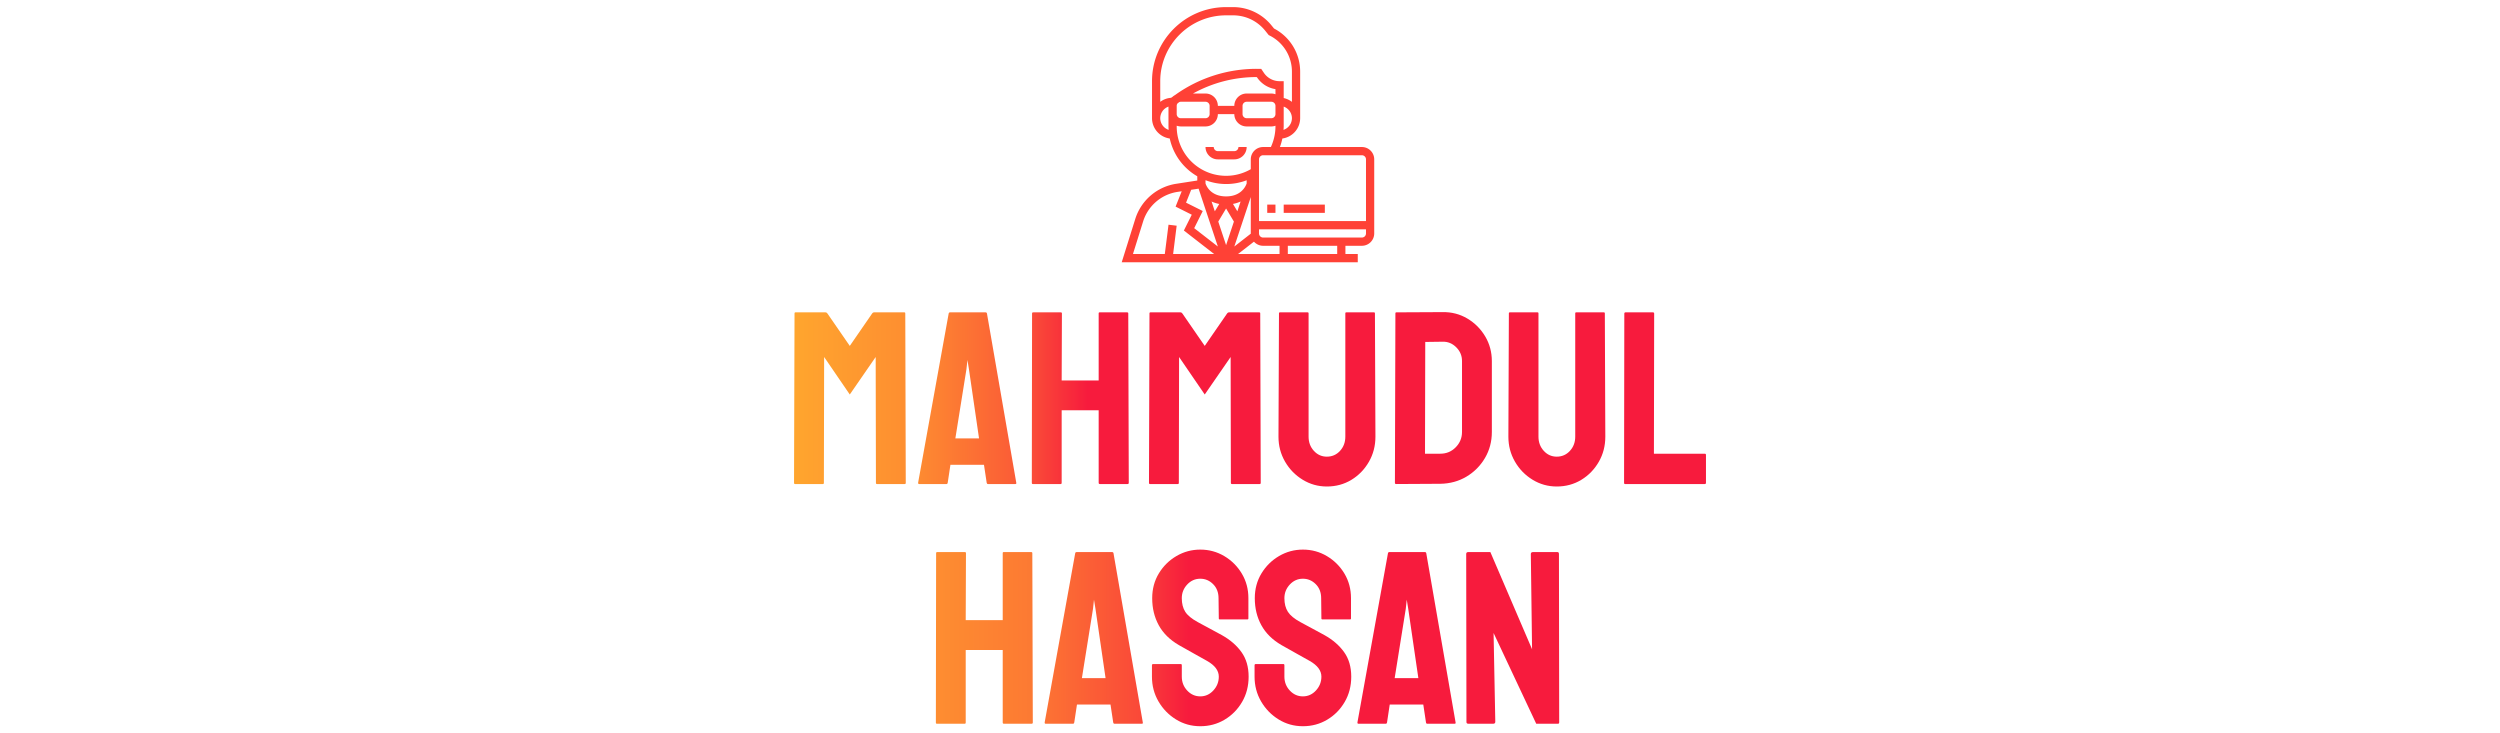 <svg xmlns="http://www.w3.org/2000/svg" version="1.1" xmlns:xlink="http://www.w3.org/1999/xlink" width="1500" height="440" viewBox="0 0 1500 440"><svg xml:space="preserve" width="1500" height="440" data-version="2" data-id="lg_exgrXDZ5whL17G9x5M" viewBox="0 0 558 440" x="0" y="0"><rect width="100%" height="100%" fill="transparent"></rect><g transform="translate(38.94 238.918)"><linearGradient id="a" x1="-.024" x2="6.022" y1="0" y2="0" gradientUnits="objectBoundingBox"><stop offset="0%" stop-color="#ffa62e"></stop><stop offset="100%" stop-color="#f71b3d"></stop></linearGradient><path fill="url(#a)" d="M144.63 450.24H127.9q-.59 0-.59-.74l.3-101.67q0-.6.59-.6h18.05q.6 0 1.04.6l13.47 19.53 13.47-19.53q.44-.6 1.03-.6h18.21q.59 0 .59.6l.29 101.67q0 .74-.59.74h-16.72q-.59 0-.59-.74l-.15-75.48-15.54 22.5-15.39-22.5-.15 75.48q0 .74-.59.74" transform="translate(-160.83 -398.735)"></path></g><g transform="translate(109.354 238.918)"><linearGradient id="b" x1="-.57" x2="2.355" y1="0" y2="0" gradientUnits="objectBoundingBox"><stop offset="0%" stop-color="#ffa62e"></stop><stop offset="100%" stop-color="#f71b3d"></stop></linearGradient><path fill="url(#b)" d="m201.75 449.5 18.36-101.67q.14-.6.74-.6h21.46q.59 0 .74.6l17.61 101.67q.15.74-.59.74h-16.43q-.59 0-.74-.74l-1.63-10.8h-20.13l-1.63 10.8q-.14.74-.74.74h-16.42q-.6 0-.6-.74m29.01-68.23-6.66 41.59h14.21l-6.07-41.59-.89-5.47z" transform="translate(-231.244 -398.735)"></path></g><g transform="translate(177.175 238.918)"><linearGradient id="c" x1="-1.052" x2=".577" y1="0" y2="0" gradientUnits="objectBoundingBox"><stop offset="0%" stop-color="#ffa62e"></stop><stop offset="100%" stop-color="#f71b3d"></stop></linearGradient><path fill="url(#c)" d="M287.3 450.24h-16.73q-.59 0-.59-.74l.15-101.67q0-.6.74-.6h16.43q.74 0 .74.6l-.15 40.25h22.2v-40.25q0-.6.59-.6h16.43q.74 0 .74.6l.3 101.67q0 .74-.74.74h-16.58q-.74 0-.74-.74v-43.51h-22.2v43.51q0 .74-.59.74" transform="translate(-299.065 -398.735)"></path></g><g transform="translate(251.915 238.918)"><linearGradient id="d" x1="-1.494" x2="-.579" y1="0" y2="0" gradientUnits="objectBoundingBox"><stop offset="0%" stop-color="#ffa62e"></stop><stop offset="100%" stop-color="#f71b3d"></stop></linearGradient><path fill="url(#d)" d="M357.6 450.24h-16.73q-.59 0-.59-.74l.3-101.67q0-.6.59-.6h18.06q.59 0 1.03.6l13.47 19.53 13.47-19.53q.44-.6 1.03-.6h18.21q.59 0 .59.6l.3 101.67q0 .74-.6.74h-16.72q-.59 0-.59-.74l-.15-75.48-15.54 22.5-15.39-22.5-.15 75.48q0 .74-.59.74" transform="translate(-373.805 -398.735)"></path></g><g transform="translate(325.175 239.658)"><linearGradient id="e" x1="-2.023" x2="-1.47" y1="0" y2="0" gradientUnits="objectBoundingBox"><stop offset="0%" stop-color="#ffa62e"></stop><stop offset="100%" stop-color="#f71b3d"></stop></linearGradient><path fill="url(#e)" d="M446.99 451.72q-7.84 0-14.5-4.07t-10.59-10.88q-3.92-6.8-3.92-14.94l.3-74q0-.6.59-.6h16.58q.59 0 .59.6v74q0 5.03 3.18 8.51 3.18 3.47 7.77 3.47 4.74 0 7.92-3.47 3.18-3.48 3.18-8.51v-74q0-.6.59-.6h16.58q.59 0 .59.6l.3 74q0 8.28-3.93 15.09-3.92 6.81-10.5 10.81-6.59 3.99-14.73 3.99" transform="translate(-447.065 -399.475)"></path></g><g transform="translate(395.03 238.825)"><linearGradient id="f" x1="-2.533" x2="-2.231" y1="0" y2="0" gradientUnits="objectBoundingBox"><stop offset="0%" stop-color="#ffa62e"></stop><stop offset="100%" stop-color="#f71b3d"></stop></linearGradient><path fill="url(#f)" d="m515.07 450.09-26.49.15q-.74 0-.74-.74l.29-101.67q0-.6.6-.6l27.67-.14q8.14-.15 14.88 3.84 6.73 4 10.73 10.73 3.99 6.74 3.99 14.88v42.47q0 8.59-4.14 15.62-4.15 7.03-11.1 11.17-6.96 4.15-15.69 4.29m-9.03-85.1-.15 67.05h9.18q5.48 0 9.25-3.85 3.77-3.85 3.77-9.18v-42.62q0-4.74-3.47-8.21-3.48-3.48-8.22-3.33z" transform="translate(-516.92 -398.643)"></path></g><g transform="translate(463.11 239.658)"><linearGradient id="g" x1="-3.053" x2="-2.928" y1="0" y2="0" gradientUnits="objectBoundingBox"><stop offset="0%" stop-color="#ffa62e"></stop><stop offset="100%" stop-color="#f71b3d"></stop></linearGradient><path fill="url(#g)" d="M584.93 451.72q-7.85 0-14.51-4.07t-10.58-10.88q-3.92-6.8-3.92-14.94l.29-74q0-.6.6-.6h16.57q.59 0 .59.6v74q0 5.03 3.19 8.51 3.18 3.47 7.77 3.47 4.73 0 7.91-3.47 3.19-3.48 3.19-8.51v-74q0-.6.59-.6h16.57q.6 0 .6.6l.29 74q0 8.28-3.92 15.09-3.92 6.81-10.51 10.81-6.58 3.99-14.72 3.99" transform="translate(-585 -399.475)"></path></g><g transform="translate(528.01 238.918)"><linearGradient id="h" x1="-3.625" x2="-3.619" y1="0" y2="0" gradientUnits="objectBoundingBox"><stop offset="0%" stop-color="#ffa62e"></stop><stop offset="100%" stop-color="#f71b3d"></stop></linearGradient><path fill="url(#h)" d="M673.73 450.24h-47.81q-.59 0-.59-.74l.15-101.53q0-.74.74-.74h16.43q.74 0 .74.74l-.15 84.07h30.49q.74 0 .74.74v16.72q0 .74-.74.74" transform="translate(-649.9 -398.735)"></path></g><g transform="translate(119.6 382.748)"><linearGradient id="i" x1="-1.237" x2="5.728" y1="-1" y2="-1" gradientUnits="objectBoundingBox"><stop offset="0%" stop-color="#ffa62e"></stop><stop offset="100%" stop-color="#f71b3d"></stop></linearGradient><path fill="url(#i)" d="M229.73 594.07H213q-.59 0-.59-.74l.15-101.68q0-.59.74-.59h16.43q.74 0 .74.59l-.15 40.26h22.2v-40.26q0-.59.59-.59h16.43q.74 0 .74.59l.29 101.68q0 .74-.74.74h-16.57q-.74 0-.74-.74v-43.51h-22.2v43.51q0 .74-.59.74" transform="translate(-241.49 -542.565)"></path></g><g transform="translate(185.28 382.748)"><linearGradient id="j" x1="-1.178" x2="2.017" y1="-1" y2="-1" gradientUnits="objectBoundingBox"><stop offset="0%" stop-color="#ffa62e"></stop><stop offset="100%" stop-color="#f71b3d"></stop></linearGradient><path fill="url(#j)" d="m277.68 593.33 18.35-101.68q.15-.59.74-.59h21.46q.59 0 .74.59l17.61 101.68q.15.74-.59.74h-16.43q-.59 0-.74-.74l-1.63-10.8h-20.12l-1.63 10.8q-.15.74-.74.74h-16.43q-.59 0-.59-.74m29.01-68.23-6.66 41.59h14.2l-6.06-41.59-.89-5.47z" transform="translate(-307.17 -542.565)"></path></g><g transform="translate(249.175 382.748)"><linearGradient id="k" x1="-1.491" x2=".38" y1="-1" y2="-1" gradientUnits="objectBoundingBox"><stop offset="0%" stop-color="#ffa62e"></stop><stop offset="100%" stop-color="#f71b3d"></stop></linearGradient><path fill="url(#k)" d="M371.07 595.55q-8 0-14.58-4.07-6.59-4.07-10.51-10.8-3.92-6.74-3.92-14.88v-6.81q0-.74.74-.74h16.57q.6 0 .6.74v6.81q0 4.89 3.25 8.36 3.26 3.48 7.85 3.48 4.58 0 7.84-3.55t3.26-8.29q0-5.47-7.11-9.47-2.37-1.33-7.4-4.14-5.03-2.82-9.47-5.33-8.14-4.74-12.06-11.92-3.92-7.17-3.92-16.2 0-8.29 3.99-14.88 4-6.58 10.58-10.43 6.59-3.85 14.29-3.85 7.84 0 14.43 3.92 6.58 3.93 10.5 10.51 3.93 6.59 3.93 14.73v12.13q0 .6-.6.6h-16.57q-.59 0-.59-.6l-.15-12.13q0-5.18-3.26-8.44-3.25-3.25-7.69-3.25-4.59 0-7.85 3.47-3.25 3.48-3.25 8.22 0 4.88 2.07 8.14 2.07 3.25 7.55 6.21.74.45 2.88 1.56 2.15 1.11 4.66 2.51 2.52 1.41 4.52 2.45 2 1.03 2.44 1.33 7.4 4.14 11.69 10.14 4.29 5.99 4.29 14.72 0 8.44-3.92 15.17-3.92 6.74-10.51 10.66-6.58 3.92-14.57 3.92" transform="translate(-371.065 -542.565)"></path></g><g transform="translate(310.745 382.748)"><linearGradient id="l" x1="-1.883" x2="-.713" y1="-1" y2="-1" gradientUnits="objectBoundingBox"><stop offset="0%" stop-color="#ffa62e"></stop><stop offset="100%" stop-color="#f71b3d"></stop></linearGradient><path fill="url(#l)" d="M432.63 595.55q-7.99 0-14.57-4.07-6.59-4.07-10.51-10.8-3.92-6.74-3.92-14.88v-6.81q0-.74.74-.74h16.57q.59 0 .59.74v6.81q0 4.89 3.26 8.36 3.26 3.48 7.84 3.48 4.59 0 7.85-3.55 3.25-3.55 3.25-8.29 0-5.47-7.1-9.47-2.37-1.33-7.4-4.14-5.03-2.82-9.47-5.33-8.14-4.74-12.06-11.92-3.93-7.17-3.93-16.2 0-8.29 4-14.88 4-6.58 10.58-10.43 6.59-3.85 14.28-3.85 7.85 0 14.43 3.92 6.59 3.93 10.51 10.51 3.92 6.59 3.92 14.73v12.13q0 .6-.59.6h-16.57q-.6 0-.6-.6l-.14-12.13q0-5.18-3.26-8.44-3.26-3.25-7.7-3.25-4.58 0-7.84 3.47-3.26 3.48-3.26 8.22 0 4.88 2.08 8.14 2.07 3.25 7.54 6.21.74.45 2.89 1.56 2.15 1.11 4.66 2.51 2.52 1.41 4.52 2.45 1.99 1.03 2.44 1.33 7.4 4.14 11.69 10.14 4.29 5.99 4.29 14.72 0 8.44-3.92 15.17-3.92 6.74-10.51 10.66-6.58 3.92-14.58 3.92" transform="translate(-432.635 -542.565)"></path></g><g transform="translate(372.941 382.748)"><linearGradient id="m" x1="-2.338" x2="-1.578" y1="-1" y2="-1" gradientUnits="objectBoundingBox"><stop offset="0%" stop-color="#ffa62e"></stop><stop offset="100%" stop-color="#f71b3d"></stop></linearGradient><path fill="url(#m)" d="m465.34 593.33 18.35-101.68q.15-.59.74-.59h21.46q.6 0 .74.59l17.62 101.68q.14.74-.6.74h-16.42q-.6 0-.74-.74l-1.63-10.8h-20.13l-1.63 10.8q-.15.74-.74.74h-16.43q-.59 0-.59-.74m29.01-68.23-6.66 41.59h14.21l-6.07-41.59-.89-5.47z" transform="translate(-494.831 -542.565)"></path></g><g transform="translate(436.62 382.748)"><linearGradient id="n" x1="-2.745" x2="-2.298" y1="-1" y2="-1" gradientUnits="objectBoundingBox"><stop offset="0%" stop-color="#ffa62e"></stop><stop offset="100%" stop-color="#f71b3d"></stop></linearGradient><path fill="url(#n)" d="M546.74 594.07h-14.8q-1.18 0-1.18-1.04l-.15-100.78q0-1.19 1.18-1.19h13.32l25.02 58.31-.74-57.12q0-1.19 1.33-1.19h14.65q.89 0 .89 1.19l.15 100.93q0 .89-.74.89h-13.03l-25.6-54.46 1.03 53.28q0 1.18-1.33 1.18" transform="translate(-558.51 -542.565)"></path></g><path fill="#ff4136" d="M346.129 88.213h-49.182q.913-2.469 1.48-5.11a12.345 12.345 0 0 0 10.667-12.173v-27.9a29.134 29.134 0 0 0-15.678-25.924l-1.407-1.729a29.628 29.628 0 0 0-23.135-11.11h-4.222c-24.517 0-44.442 19.925-44.442 44.442V70.93a12.345 12.345 0 0 0 10.641 12.172 34.566 34.566 0 0 0 16.518 22.666v2.543l-12.74 1.975a30.616 30.616 0 0 0-24.443 21.011l-8.148 26.048H343.66v-4.938h-7.407v-4.938h9.876a7.407 7.407 0 0 0 7.407-7.407V95.62a7.407 7.407 0 0 0-7.407-7.407m2.469 7.407v37.035h-64.194V95.62a2.469 2.469 0 0 1 2.469-2.469h59.256a2.469 2.469 0 0 1 2.469 2.469m-107.97 25.974 3.087-7.728 4.444-.667 11.555 34.714-14.197-11.011 5.136-10.296zm15.308-.691q2.025.962 4.617 1.481l-2.666 4.395zm8.716 4.197 4.691 7.851-4.691 14.123-4.691-14.123zm6.765 1.679-2.642-4.42q2.593-.494 4.593-1.481zm5.58-16.74-.148.42c-.74 1.9-3.605 7.382-12.197 7.382-8.592 0-11.456-5.456-12.197-7.358l-.148-.444v-1.926a34.566 34.566 0 0 0 24.69.05zm2.469 8.197v21.974l-9.876 7.703zm-9.876-54.713h-9.876a7.407 7.407 0 0 0-7.407-7.407h-7.53c11.678-6.444 24.69-9.876 38.17-9.876l.247.148a16.295 16.295 0 0 0 11.086 7.086v3.086a7.407 7.407 0 0 0-2.469-.444h-14.814a7.407 7.407 0 0 0-7.407 7.407m-34.566 2.469v-2.469q0-.988.667-1.63l.913-.666a2.469 2.469 0 0 1 .889-.173h14.814a2.469 2.469 0 0 1 2.469 2.469v4.938a2.469 2.469 0 0 1-2.469 2.469h-14.814a2.469 2.469 0 0 1-2.469-2.469zm39.504-2.469a2.469 2.469 0 0 1 2.469-2.469h14.814a2.469 2.469 0 0 1 2.469 2.469v4.938a2.469 2.469 0 0 1-2.469 2.469h-14.814a2.469 2.469 0 0 1-2.469-2.469zm24.567 14.394q.098-1.037.123-2.049v-11.9a7.407 7.407 0 0 1 4.938 6.962 7.407 7.407 0 0 1-5.061 6.987M264.652 9.205h4.222c7.555 0 14.567 3.383 19.283 9.259l2.074 2.592.494.247a24.196 24.196 0 0 1 13.431 21.727v18.098a12.345 12.345 0 0 0-4.938-2.296V48.709h-2.469a11.357 11.357 0 0 1-9.456-5.061l-1.58-2.346h-2.766a83.946 83.946 0 0 0-48.17 15.184l-.79.568q-.74.395-1.407.988l-.939.642a12.19 12.19 0 0 0-6.493 2.42V48.708c0-21.777 17.727-39.504 39.504-39.504M225.148 70.93a7.407 7.407 0 0 1 4.938-6.963v11.901q.025 1.037.099 2.05a7.407 7.407 0 0 1-5.037-6.988m9.876 4.938v-.444q1.16.42 2.469.444h14.814a7.407 7.407 0 0 0 7.407-7.407h9.876a7.407 7.407 0 0 0 7.407 7.407h14.814q1.309 0 2.469-.444v.444c0 4.271-.988 8.493-2.74 12.345h-4.667a7.407 7.407 0 0 0-7.407 7.407v5.9a29.628 29.628 0 0 1-44.442-25.652m-20.122 56.91a25.678 25.678 0 0 1 20.492-17.628l2.642-.395-3.679 9.21 9.704 4.863-4.74 9.481 18.146 14.098h-24.591l2.123-16.987-4.888-.592-2.222 17.579h-19.11zm56.91 19.629 9.555-7.407c1.358 1.481 3.309 2.469 5.481 2.469h9.876v4.938h-24.887m59.478 0h-29.628v-4.938h29.628zm14.814-9.876h-59.256a2.469 2.469 0 0 1-2.469-2.469v-2.469h64.194v2.469a2.469 2.469 0 0 1-2.469 2.469"></path><path fill="#ff4136" d="M276.997 88.213h-4.938a2.469 2.469 0 0 1-2.469 2.469h-9.876a2.469 2.469 0 0 1-2.469-2.469h-4.938a7.407 7.407 0 0 0 7.407 7.407h9.876a7.407 7.407 0 0 0 7.407-7.407m12.345 34.566h4.938v4.938h-4.938zm9.876 0h24.69v4.938h-24.69z"></path></svg></svg>
